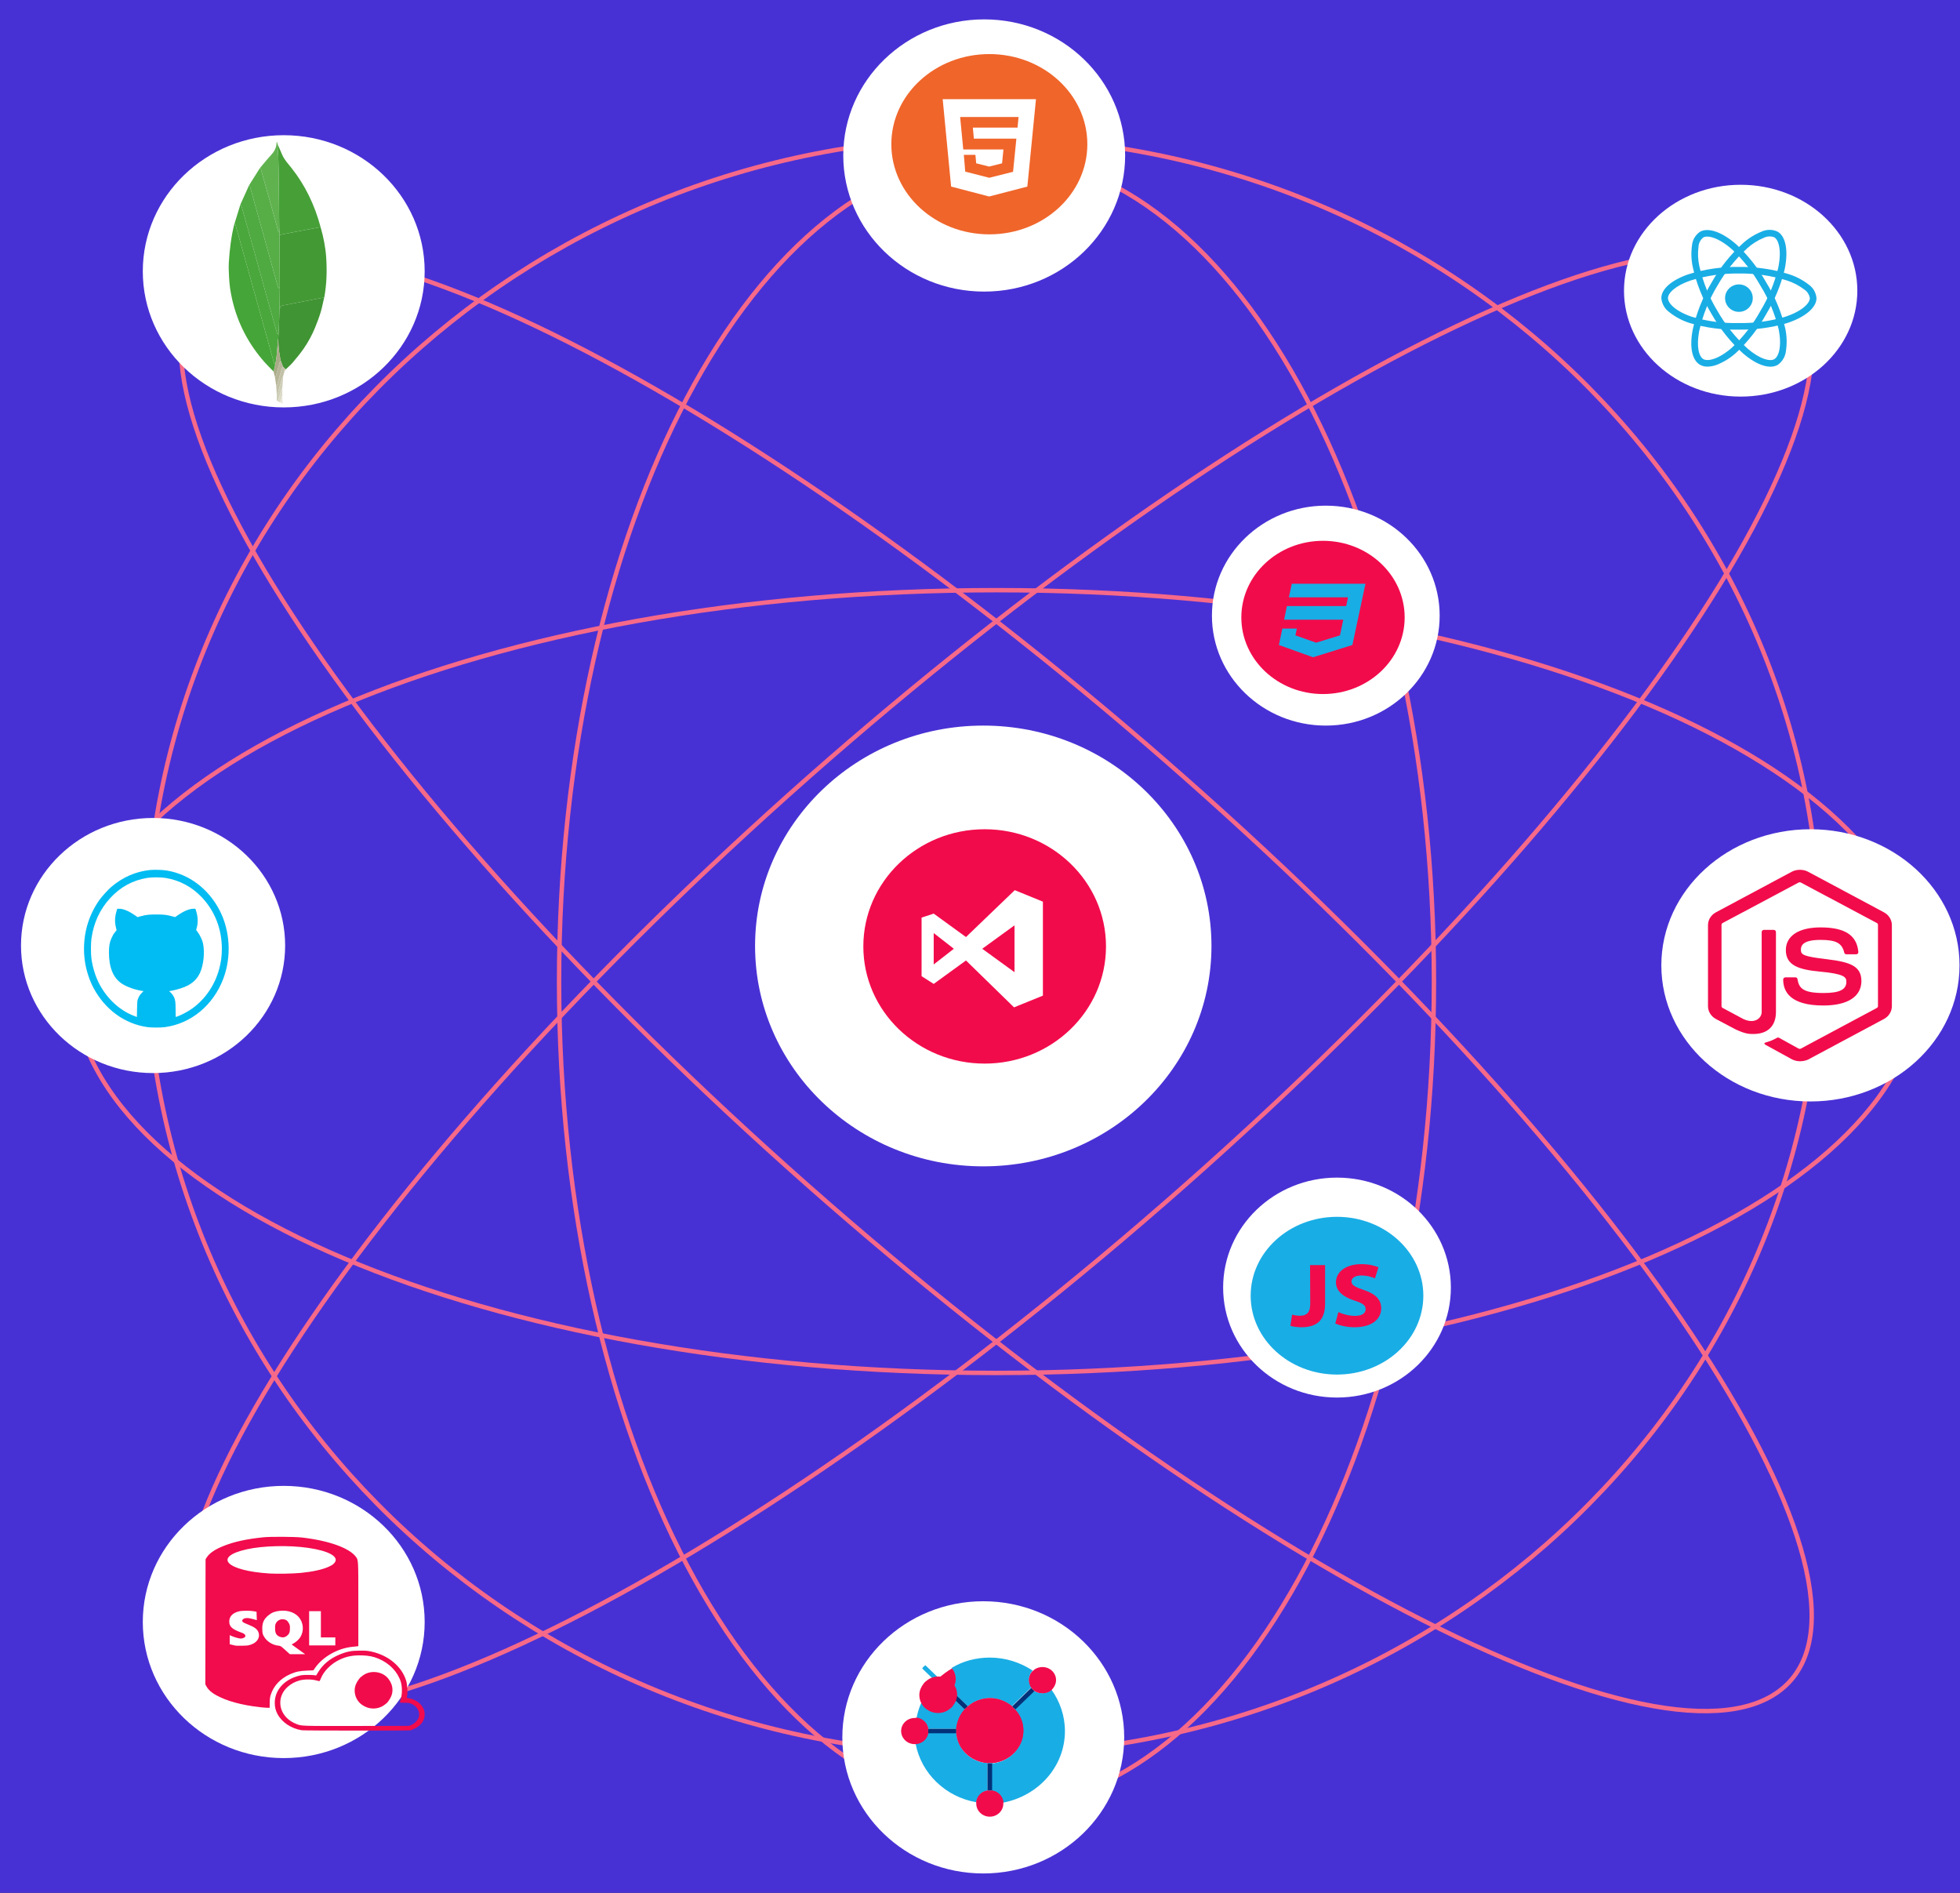 <svg width="435" height="420" viewBox="0 0 435 420" fill="none" xmlns="http://www.w3.org/2000/svg">
<rect x="0" y="0" width="435" height="420" fill="#333333" stroke="none"/>
<g clip-path="url(#clip0_6_9)">
<rect width="435" height="420" fill="#4831D4"/>
<g clip-path="url(#clip1_6_9)">
<path d="M221.163 401.083C274.78 401.083 318.246 319.023 318.246 217.795C318.246 116.568 274.78 34.508 221.163 34.508C167.545 34.508 124.079 116.568 124.079 217.795C124.079 319.023 167.545 401.083 221.163 401.083Z" stroke="#F66988" stroke-width="0.98" stroke-miterlimit="10"/>
<path d="M221.163 304.638C334.327 304.638 426.065 265.757 426.065 217.796C426.065 169.834 334.327 130.953 221.163 130.953C107.998 130.953 16.26 169.834 16.26 217.796C16.26 265.757 107.998 304.638 221.163 304.638Z" stroke="#F66988" stroke-width="0.98" stroke-miterlimit="10"/>
<path d="M396.045 374.268C421.563 351.441 363.936 262.883 267.33 176.468C170.725 90.053 71.724 38.505 46.205 61.331C20.687 84.158 78.314 172.716 174.92 259.131C271.525 345.546 370.526 397.094 396.045 374.268Z" stroke="#F66988" stroke-width="0.98" stroke-miterlimit="10"/>
<path d="M267.33 259.131C363.936 172.716 421.563 84.158 396.045 61.331C370.526 38.505 271.525 90.053 174.92 176.468C78.314 262.883 20.687 351.441 46.205 374.268C71.724 397.094 170.725 345.546 267.33 259.131Z" stroke="#F66988" stroke-width="0.98" stroke-miterlimit="10"/>
<path d="M218.225 258.8C246.196 258.8 268.871 236.907 268.871 209.9C268.871 182.893 246.196 161 218.225 161C190.254 161 167.579 182.893 167.579 209.9C167.579 236.907 190.254 258.8 218.225 258.8Z" fill="white"/>
<path d="M218.225 389.3C320.843 389.3 404.032 308.98 404.032 209.9C404.032 110.82 320.843 30.5 218.225 30.5C115.607 30.5 32.418 110.82 32.418 209.9C32.418 308.98 115.607 389.3 218.225 389.3Z" stroke="#F66988" stroke-width="0.98" stroke-miterlimit="10"/>
<path d="M296.732 310.1C310.689 310.1 322.004 299.176 322.004 285.7C322.004 272.224 310.689 261.3 296.732 261.3C282.775 261.3 271.461 272.224 271.461 285.7C271.461 299.176 282.775 310.1 296.732 310.1Z" fill="white"/>
<path d="M386.321 88C400.622 88 412.214 77.479 412.214 64.5C412.214 51.521 400.622 41 386.321 41C372.021 41 360.429 51.521 360.429 64.5C360.429 77.479 372.021 88 386.321 88Z" fill="white"/>
<path d="M294.246 161C308.203 161 319.518 150.076 319.518 136.6C319.518 123.124 308.203 112.2 294.246 112.2C280.289 112.2 268.975 123.124 268.975 136.6C268.975 150.076 280.289 161 294.246 161Z" fill="white"/>
<path d="M218.225 415.7C235.5 415.7 249.504 402.179 249.504 385.5C249.504 368.821 235.5 355.3 218.225 355.3C200.95 355.3 186.946 368.821 186.946 385.5C186.946 402.179 200.95 415.7 218.225 415.7Z" fill="white"/>
<path d="M62.971 390.1C80.246 390.1 94.25 376.579 94.25 359.9C94.25 343.221 80.246 329.7 62.971 329.7C45.697 329.7 31.693 343.221 31.693 359.9C31.693 376.579 45.697 390.1 62.971 390.1Z" fill="white"/>
<path d="M218.432 64.7C235.707 64.7 249.711 51.179 249.711 34.5C249.711 17.821 235.707 4.3 218.432 4.3C201.157 4.3 187.154 17.821 187.154 34.5C187.154 51.179 201.157 64.7 218.432 64.7Z" fill="white"/>
<path d="M206.004 383.6H212.321C212.425 382 213.046 380.5 214.186 379.4L210.561 375.9C209.836 376.4 209.007 376.8 207.971 376.8C207.039 376.8 206.107 376.5 205.486 376C204.45 377.6 203.725 379.4 203.414 381.3C204.657 381.3 205.796 382.3 206.004 383.6Z" fill="#19ADE5"/>
<path d="M211.182 375.1L214.807 378.6C216.154 377.5 217.811 376.8 219.675 376.8C221.539 376.8 223.3 377.5 224.543 378.6L228.893 374.4C228.582 373.9 228.375 373.4 228.375 372.7C228.375 371.9 228.686 371.2 229.204 370.7C226.511 368.9 223.196 367.8 219.675 367.8C216.568 367.8 213.668 368.6 211.182 370.1C211.7 370.8 212.011 371.6 212.011 372.5C212.011 373.6 211.7 374.4 211.182 375.1Z" fill="#19ADE5"/>
<path d="M219.157 397.3V391.2C215.429 391 212.529 388.1 212.218 384.5H205.9C205.693 385.8 204.554 386.8 203.207 386.9C204.45 393.5 209.836 398.7 216.671 399.9C216.879 398.6 217.914 397.5 219.157 397.3Z" fill="#19ADE5"/>
<path d="M236.35 384.1C236.35 380.7 235.211 377.5 233.346 374.9C232.829 375.4 232.104 375.7 231.275 375.7C230.654 375.7 230.032 375.5 229.514 375.2L225.164 379.4C226.304 380.7 227.029 382.3 227.029 384.1C227.029 387.9 223.921 391 220.089 391.3V397.4C221.436 397.6 222.471 398.7 222.575 400C230.446 398.5 236.35 392 236.35 384.1Z" fill="#19ADE5"/>
<path d="M228.893 374.5L224.543 378.7C224.75 378.9 225.061 379.1 225.268 379.4L229.618 375.2C229.307 375 229.1 374.8 228.893 374.5Z" fill="#023279"/>
<path d="M214.807 378.6L211.182 375.1C210.975 375.4 210.768 375.6 210.457 375.8L214.082 379.3C214.289 379.1 214.6 378.9 214.807 378.6Z" fill="#023279"/>
<path d="M212.321 383.6H206.004C206.004 383.8 206.004 383.9 206.004 384.1C206.004 384.3 206.004 384.4 206.004 384.6H212.321C212.321 384.4 212.321 384.3 212.321 384.1C212.218 383.9 212.321 383.7 212.321 383.6Z" fill="#023279"/>
<path d="M219.157 391.2V397.3C219.364 397.3 219.468 397.3 219.675 397.3C219.882 397.3 219.986 397.3 220.193 397.3V391.2C219.986 391.2 219.882 391.2 219.675 391.2C219.571 391.2 219.364 391.2 219.157 391.2Z" fill="#023279"/>
<path d="M228.893 374.5L230.239 373.2L230.964 373.9L229.618 375.2C230.136 375.5 230.654 375.7 231.379 375.7C232.207 375.7 232.932 375.4 233.45 374.9C232.311 373.3 230.861 371.9 229.204 370.8C228.686 371.3 228.375 372 228.375 372.8C228.375 373.4 228.582 374 228.893 374.5Z" fill="#F20B4B"/>
<path d="M230.239 373.2L228.893 374.5C229.1 374.8 229.307 375 229.618 375.2L230.964 373.9L230.239 373.2Z" fill="#19ADE5"/>
<path d="M231.379 369.9C230.55 369.9 229.721 370.2 229.204 370.8C228.686 371.3 228.375 372 228.375 372.8C228.375 373.4 228.582 374 228.893 374.5C229.1 374.8 229.307 375 229.618 375.2C230.136 375.5 230.654 375.7 231.379 375.7C232.207 375.7 232.932 375.4 233.45 374.9C233.968 374.4 234.382 373.6 234.382 372.8C234.382 371.2 233.036 369.9 231.379 369.9Z" fill="#F20B4B"/>
<path d="M220.193 397.3V400.1C221.021 400.1 221.85 400 222.679 399.9C222.575 398.6 221.539 397.5 220.193 397.3Z" fill="#F20B4B"/>
<path d="M219.157 397.3C217.811 397.5 216.775 398.6 216.671 399.9C217.5 400 218.329 400.1 219.157 400.1V397.3Z" fill="#F20B4B"/>
<path d="M219.157 400.1V400.4H220.193V400.1C219.986 400.1 219.882 400.1 219.675 400.1C219.468 400.1 219.364 400.1 219.157 400.1Z" fill="#19ADE5"/>
<path d="M219.157 400.1V400.4H220.193V400.1C219.986 400.1 219.882 400.1 219.675 400.1C219.468 400.1 219.364 400.1 219.157 400.1Z" fill="#9C0333"/>
<path d="M219.157 397.3V400.1C219.364 400.1 219.468 400.1 219.675 400.1C219.882 400.1 219.986 400.1 220.193 400.1V397.3C219.986 397.3 219.882 397.3 219.675 397.3C219.571 397.3 219.364 397.3 219.157 397.3Z" fill="#19ADE5"/>
<path d="M222.679 399.9C222.575 398.6 221.539 397.5 220.193 397.3C219.986 397.3 219.882 397.3 219.675 397.3C219.468 397.3 219.364 397.3 219.157 397.3C217.811 397.5 216.775 398.6 216.671 399.9C216.671 400 216.671 400.1 216.671 400.2C216.671 401.8 218.018 403.1 219.675 403.1C221.332 403.1 222.679 401.8 222.679 400.2C222.679 400.1 222.679 400 222.679 399.9Z" fill="#F20B4B"/>
<path d="M211.182 375.1C211.7 374.4 212.114 373.6 212.114 372.6C212.114 371.7 211.804 370.8 211.286 370.2C210.25 370.8 209.318 371.5 208.386 372.3L211.182 375.1Z" fill="#F20B4B"/>
<path d="M210.457 375.8L207.557 373C206.729 373.9 206.004 374.8 205.382 375.8C206.107 376.3 206.936 376.6 207.868 376.6C208.904 376.7 209.732 376.3 210.457 375.8Z" fill="#F20B4B"/>
<path d="M208.282 372.3L205.382 369.5C205.071 369.7 204.864 369.9 204.657 370.2L207.557 373C207.764 372.8 208.075 372.6 208.282 372.3Z" fill="#19ADE5"/>
<path d="M211.182 375.1L208.282 372.3C208.075 372.5 207.764 372.8 207.557 373L210.457 375.8C210.664 375.6 210.975 375.4 211.182 375.1Z" fill="#19ADE5"/>
<path d="M206.004 384.5H204.864V383.5H206.004C205.796 382.2 204.657 381.2 203.311 381.1C203.104 382 203 383 203 384C203 385 203.104 385.9 203.311 386.9C204.657 386.8 205.796 385.8 206.004 384.5Z" fill="#F20B4B"/>
<path d="M206.004 383.6H204.864V384.6H206.004C206.004 384.4 206.004 384.3 206.004 384.1C206.004 383.9 206.004 383.7 206.004 383.6Z" fill="#19ADE5"/>
<path d="M206.004 383.6C205.796 382.3 204.657 381.3 203.311 381.2C203.207 381.2 203.104 381.2 203 381.2C201.343 381.2 199.996 382.5 199.996 384.1C199.996 385.7 201.343 387 203 387C203.104 387 203.207 387 203.311 387C204.657 386.9 205.796 385.9 206.004 384.6C206.004 384.4 206.004 384.3 206.004 384.1C206.004 383.9 206.004 383.7 206.004 383.6Z" fill="#F20B4B"/>
<path d="M214.082 379.3C213.046 380.4 212.425 381.9 212.218 383.5H218.432L214.082 379.3Z" fill="#F20B4B"/>
<path d="M220.193 391.2C224.025 390.9 227.132 387.8 227.132 384C227.132 382.2 226.407 380.5 225.268 379.3L220.193 384.2V391.2Z" fill="#F20B4B"/>
<path d="M212.321 384.5C212.529 388.1 215.532 390.9 219.261 391.2V384.5H212.321Z" fill="#F20B4B"/>
<path d="M224.646 378.6C223.3 377.5 221.643 376.8 219.779 376.8C217.914 376.8 216.154 377.5 214.911 378.6L219.779 383.3L224.646 378.6Z" fill="#F20B4B"/>
<path d="M224.646 378.6L219.779 383.3L220.089 383.6L219.779 383.9H220.296V384.1L225.371 379.2C225.061 379.1 224.854 378.9 224.646 378.6Z" fill="#19ADE5"/>
<path d="M219.468 383.6L219.675 383.4L214.807 378.7C214.6 378.9 214.289 379.1 214.082 379.4L218.432 383.6H219.468Z" fill="#19ADE5"/>
<path d="M219.675 383.6V384.1L220.089 383.7L219.675 383.4L219.468 383.6H219.675Z" fill="#19ADE5"/>
<path d="M219.675 383.6V384.1L220.089 383.7L219.675 383.4L219.468 383.6H219.675Z" fill="#9C0333"/>
<path d="M219.157 384.3L218.432 383.6H212.218C212.218 383.8 212.218 383.9 212.218 384.1C212.218 384.3 212.218 384.4 212.218 384.6H219.157V384.3Z" fill="#19ADE5"/>
<path d="M219.468 383.6H218.536L219.157 384.3V384.1H219.675L219.364 383.7L219.468 383.6Z" fill="#19ADE5"/>
<path d="M219.468 383.6H218.536L219.157 384.3V384.1H219.675L219.364 383.7L219.468 383.6Z" fill="#9C0333"/>
<path d="M219.468 383.6L219.364 383.7L219.675 384.1V383.6H219.468Z" fill="#19ADE5"/>
<path d="M219.468 383.6L219.364 383.7L219.675 384.1V383.6H219.468Z" fill="#9C0333"/>
<path d="M220.089 384.4L219.779 384.1V384.6H219.261V391.3C219.468 391.3 219.571 391.3 219.779 391.3C219.986 391.3 220.089 391.3 220.296 391.3V384.3L220.089 384.4Z" fill="#19ADE5"/>
<path d="M225.268 379.3C225.061 379.1 224.854 378.8 224.543 378.6C223.196 377.5 221.539 376.8 219.675 376.8C217.811 376.8 216.05 377.5 214.807 378.6C214.6 378.8 214.289 379 214.082 379.3C213.046 380.4 212.425 381.9 212.218 383.5C212.218 383.7 212.218 383.8 212.218 384C212.218 384.2 212.218 384.3 212.218 384.5C212.425 388.1 215.429 390.9 219.157 391.2C219.364 391.2 219.468 391.2 219.675 391.2C219.882 391.2 219.986 391.2 220.193 391.2C224.025 390.9 227.132 387.8 227.132 384C227.132 382.2 226.511 380.6 225.268 379.3Z" fill="#F20B4B"/>
<path d="M33.971 238.1C50.159 238.1 63.282 225.43 63.282 209.8C63.282 194.17 50.159 181.5 33.971 181.5C17.784 181.5 4.661 194.17 4.661 209.8C4.661 225.43 17.784 238.1 33.971 238.1Z" fill="white"/>
<path d="M62.971 90.4C80.246 90.4 94.25 76.879 94.25 60.2C94.25 43.521 80.246 30 62.971 30C45.697 30 31.693 43.521 31.693 60.2C31.693 76.879 45.697 90.4 62.971 90.4Z" fill="white"/>
<path d="M401.805 244.4C420.081 244.4 434.896 230.879 434.896 214.2C434.896 197.521 420.081 184 401.805 184C383.53 184 368.714 197.521 368.714 214.2C368.714 230.879 383.53 244.4 401.805 244.4Z" fill="white"/>
<path d="M399.475 235.48C398.841 235.48 398.25 235.324 397.701 235.051L392.082 231.968C391.238 231.538 391.66 231.382 391.913 231.304C393.054 230.953 393.265 230.875 394.448 230.25C394.575 230.172 394.744 230.211 394.87 230.29L399.179 232.67C399.348 232.748 399.56 232.748 399.686 232.67L416.541 223.655C416.71 223.577 416.795 223.421 416.795 223.226V205.235C416.795 205.04 416.71 204.883 416.541 204.805L399.686 195.829C399.517 195.751 399.306 195.751 399.179 195.829L382.324 204.805C382.155 204.883 382.071 205.079 382.071 205.235V223.226C382.071 223.382 382.155 223.577 382.324 223.655L386.929 226.114C389.421 227.284 390.984 225.919 390.984 224.553V206.796C390.984 206.562 391.195 206.327 391.491 206.327H393.645C393.899 206.327 394.152 206.523 394.152 206.796V224.553C394.152 227.636 392.336 229.431 389.168 229.431C388.196 229.431 387.436 229.431 385.281 228.455L380.846 226.114C379.747 225.528 379.071 224.436 379.071 223.265V205.274C379.071 204.103 379.747 203.01 380.846 202.425L397.701 193.41C398.757 192.863 400.193 192.863 401.249 193.41L418.104 202.425C419.203 203.01 419.879 204.103 419.879 205.274V223.265C419.879 224.436 419.203 225.528 418.104 226.114L401.249 235.129C400.7 235.363 400.066 235.48 399.475 235.48ZM404.671 223.109C397.278 223.109 395.758 219.987 395.758 217.333C395.758 217.099 395.969 216.865 396.265 216.865H398.461C398.715 216.865 398.926 217.021 398.926 217.255C399.264 219.323 400.235 220.338 404.713 220.338C408.262 220.338 409.782 219.596 409.782 217.84C409.782 216.825 409.36 216.084 403.826 215.577C399.222 215.147 396.349 214.211 396.349 210.815C396.349 207.654 399.222 205.781 404.037 205.781C409.444 205.781 412.106 207.498 412.444 211.245C412.444 211.362 412.401 211.479 412.317 211.596C412.233 211.674 412.106 211.752 411.979 211.752H409.782C409.571 211.752 409.36 211.596 409.318 211.401C408.811 209.254 407.501 208.552 404.037 208.552C400.151 208.552 399.686 209.801 399.686 210.737C399.686 211.869 400.235 212.22 405.474 212.845C410.67 213.469 413.12 214.367 413.12 217.723C413.077 221.157 410.036 223.109 404.671 223.109Z" fill="#F20B4B"/>
<g clip-path="url(#clip2_6_9)">
<path d="M32.71 227.905C27.696 227.19 23.367 224.054 20.777 219.258C19.915 217.661 19.225 215.606 18.897 213.657C18.45 211.001 18.597 208.068 19.306 205.507C19.89 203.397 20.818 201.447 22.093 199.649C22.625 198.899 24.058 197.336 24.746 196.756C27.276 194.621 30.161 193.367 33.272 193.051C34.257 192.951 36.084 193.004 37.023 193.16C41.998 193.987 46.274 197.217 48.75 202.018C51.096 206.565 51.399 212.342 49.547 217.196C47.304 223.076 42.41 227.121 36.584 227.912C35.694 228.033 33.581 228.029 32.71 227.905ZM30.588 221.737C30.775 221.176 31.053 220.729 31.487 220.291L31.859 219.915L31.561 219.87C29.922 219.62 28.147 218.986 27.028 218.248C25.136 217.002 24.179 214.68 24.18 211.338C24.18 209.883 24.326 209.071 24.759 208.13C25.056 207.484 25.167 207.3 25.573 206.781L25.875 206.394L25.713 205.717C25.433 204.55 25.48 203.448 25.862 202.173L26.022 201.64H26.438C27.357 201.64 28.507 202.111 29.86 203.038L30.528 203.495L31.273 203.296C32.481 202.975 33.068 202.91 34.756 202.914C36.41 202.919 37.023 202.989 38.232 203.323L38.86 203.496L39.468 203.078C40.834 202.138 42.037 201.642 42.949 201.64H43.366L43.497 202.035C43.955 203.412 43.996 204.863 43.611 206.075L43.528 206.339L43.931 206.891C44.389 207.519 44.897 208.601 45.043 209.263C45.477 211.223 45.198 214.09 44.405 215.821C43.825 217.088 43.014 217.941 41.709 218.656C40.914 219.092 39.208 219.64 38.016 219.842L37.53 219.925L37.788 220.148C38.109 220.425 38.435 220.869 38.639 221.305C38.91 221.885 38.972 222.411 38.973 224.12C38.974 225.587 38.981 225.687 39.084 225.643C39.145 225.618 39.45 225.5 39.761 225.381C40.513 225.095 41.939 224.302 42.72 223.737C45.6 221.652 47.721 218.513 48.665 214.938C49.068 213.409 49.236 212.115 49.236 210.533C49.236 206.108 47.679 202.131 44.736 199.042C42.562 196.759 39.818 195.304 36.739 194.802C35.714 194.634 33.686 194.631 32.678 194.796C29.445 195.325 26.707 196.821 24.43 199.305C22.17 201.769 20.795 204.741 20.298 208.235C20.143 209.329 20.143 211.669 20.298 212.763C20.584 214.773 21.247 216.855 22.11 218.454C23.858 221.694 26.614 224.214 29.708 225.402L30.381 225.66L30.417 223.899C30.449 222.335 30.468 222.094 30.588 221.737Z" fill="#00BCF2"/>
</g>
<path fill-rule="evenodd" clip-rule="evenodd" d="M71.156 50.403C71.792 52.615 72.25 54.874 72.401 57.215C72.588 60.12 72.502 63.004 71.993 65.861C71.979 65.94 71.95 66.014 71.928 66.09C71.768 66.091 71.605 66.067 71.449 66.096C70.129 66.345 68.811 66.603 67.492 66.86C66.129 67.126 64.764 67.381 63.403 67.664C62.921 67.764 62.324 67.645 62.129 68.446C62.124 68.468 62.068 68.472 62.036 68.484L62.102 63.694C62.079 59.842 62.057 55.989 62.035 52.137L62.67 52.006C63.709 51.801 64.748 51.594 65.787 51.395C67.028 51.158 68.27 50.928 69.511 50.697C70.059 50.595 70.607 50.501 71.156 50.403Z" fill="#439934"/>
<path fill-rule="evenodd" clip-rule="evenodd" d="M60.725 82.448C60.054 81.755 59.361 81.093 58.719 80.365C55.263 76.447 52.735 71.835 51.49 66.275C51.147 64.745 50.918 63.19 50.845 61.608C50.793 60.502 50.718 59.385 50.783 58.284C50.957 55.356 51.309 52.457 52.023 49.636L52.063 49.571C52.132 49.681 52.232 49.78 52.267 49.905C52.965 52.374 53.657 54.844 54.346 57.316C56.51 65.084 58.671 72.854 60.838 80.62C60.881 80.772 60.991 80.896 61.069 81.033L60.725 82.448Z" fill="#45A538"/>
<path fill-rule="evenodd" clip-rule="evenodd" d="M71.156 50.403C70.607 50.501 70.058 50.595 69.511 50.696C68.269 50.927 67.028 51.157 65.787 51.394C64.747 51.593 63.709 51.8 62.67 52.005L62.035 52.136L62.03 51.638C62.009 51.228 61.973 50.82 61.969 50.41C61.941 47.8 61.924 45.189 61.897 42.578C61.881 40.944 61.856 39.311 61.828 37.677C61.811 36.662 61.793 35.646 61.755 34.633C61.734 34.088 61.661 33.546 61.631 33.001C61.615 32.688 61.638 32.373 61.643 32.058C61.967 32.813 62.284 33.573 62.617 34.322C63.143 35.505 63.981 36.377 64.735 37.329C67.718 41.09 69.836 45.463 71.156 50.403Z" fill="#46A037"/>
<path fill-rule="evenodd" clip-rule="evenodd" d="M62.036 68.484C62.068 68.471 62.124 68.468 62.129 68.446C62.324 67.644 62.92 67.764 63.402 67.664C64.763 67.381 66.128 67.125 67.491 66.86C68.81 66.603 70.129 66.344 71.449 66.095C71.605 66.066 71.768 66.09 71.928 66.09C71.681 67.147 71.487 68.228 71.174 69.257C70.819 70.424 70.389 71.563 69.933 72.68C69.251 74.349 68.401 75.906 67.414 77.333C66.653 78.433 65.805 79.449 64.955 80.453C64.485 81.008 63.931 81.461 63.416 81.96L63.282 81.85L62.801 81.355L62.303 80.043C61.96 78.507 61.78 76.944 61.75 75.355L61.759 75.088L61.827 73.931C61.849 73.537 61.88 73.143 61.893 72.747C61.945 71.326 61.989 69.905 62.036 68.484Z" fill="#409433"/>
<path fill-rule="evenodd" clip-rule="evenodd" d="M62.036 68.484C61.989 69.905 61.945 71.326 61.894 72.748C61.88 73.143 61.85 73.537 61.828 73.932L61.524 74.07C60.851 71.686 60.177 69.327 59.517 66.963C58.427 63.051 57.35 59.132 56.261 55.219C55.382 52.061 54.496 48.905 53.605 45.751C53.563 45.604 53.443 45.488 53.36 45.358L55.301 41.068C55.368 41.207 55.456 41.337 55.498 41.487C56.396 44.681 57.292 47.876 58.181 51.074C59.337 55.234 60.486 59.398 61.642 63.559C61.688 63.725 61.764 63.879 61.836 64.065L62.102 63.693C62.08 65.29 62.058 66.887 62.036 68.484Z" fill="#4FAA41"/>
<path fill-rule="evenodd" clip-rule="evenodd" d="M53.36 45.358C53.444 45.489 53.563 45.604 53.605 45.752C54.496 48.906 55.382 52.061 56.261 55.22C57.35 59.133 58.427 63.051 59.518 66.963C60.177 69.327 60.851 71.686 61.525 74.07L61.828 73.932L61.76 75.088L61.699 75.355C61.593 76.621 61.505 77.889 61.376 79.152C61.311 79.785 61.174 80.406 61.07 81.033C60.991 80.896 60.881 80.772 60.839 80.62C58.671 72.854 56.51 65.085 54.346 57.316C53.657 54.845 52.965 52.374 52.268 49.906C52.232 49.78 52.133 49.682 52.063 49.571C52.495 48.166 52.928 46.762 53.36 45.358Z" fill="#4AA73C"/>
<path fill-rule="evenodd" clip-rule="evenodd" d="M62.102 63.694L61.836 64.066C61.763 63.879 61.687 63.725 61.641 63.559C60.486 59.399 59.337 55.235 58.181 51.075C57.292 47.876 56.395 44.681 55.497 41.487C55.456 41.337 55.368 41.207 55.301 41.068L57.701 37.272C57.777 37.394 57.885 37.502 57.924 37.639C58.591 39.984 59.251 42.332 59.908 44.681C60.521 46.876 61.125 49.073 61.746 51.264C61.788 51.411 61.932 51.515 62.029 51.639L62.034 52.137C62.057 55.988 62.079 59.841 62.102 63.694Z" fill="#57AE47"/>
<path fill-rule="evenodd" clip-rule="evenodd" d="M62.03 51.638C61.933 51.514 61.788 51.41 61.747 51.263C61.126 49.072 60.522 46.875 59.909 44.681C59.252 42.331 58.592 39.983 57.925 37.638C57.886 37.501 57.778 37.393 57.702 37.271C58.483 36.353 59.239 35.401 60.051 34.525C60.773 33.746 61.354 32.911 61.38 31.68C61.382 31.629 61.404 31.578 61.438 31.435L61.644 32.058C61.639 32.373 61.615 32.688 61.632 33.001C61.662 33.546 61.735 34.087 61.755 34.632C61.794 35.646 61.812 36.661 61.829 37.676C61.856 39.31 61.881 40.944 61.898 42.578C61.925 45.188 61.942 47.799 61.969 50.41C61.973 50.82 62.008 51.228 62.03 51.638Z" fill="#60B24F"/>
<path fill-rule="evenodd" clip-rule="evenodd" d="M61.069 81.033C61.173 80.406 61.311 79.784 61.375 79.152C61.504 77.889 61.593 76.62 61.698 75.354L61.724 75.35L61.75 75.355C61.78 76.944 61.96 78.507 62.303 80.043C62.233 80.154 62.135 80.252 62.098 80.377C61.809 81.354 61.538 82.339 61.248 83.316C61.208 83.449 61.098 83.553 61.02 83.671L60.724 82.448L61.069 81.033Z" fill="#A9AA88"/>
<path fill-rule="evenodd" clip-rule="evenodd" d="M61.021 83.671C61.099 83.554 61.209 83.45 61.248 83.316C61.538 82.339 61.81 81.355 62.098 80.378C62.135 80.253 62.233 80.154 62.303 80.044L62.801 81.356C62.703 81.524 62.567 81.675 62.512 81.862L61.559 85.226C61.52 85.361 61.386 85.456 61.296 85.57L61.021 83.671Z" fill="#B6B598"/>
<path fill-rule="evenodd" clip-rule="evenodd" d="M61.296 85.57C61.386 85.456 61.52 85.36 61.559 85.225L62.512 81.861C62.567 81.675 62.703 81.523 62.801 81.356L63.283 81.85C63.05 82.126 62.921 82.446 62.998 82.849L62.852 83.425C62.785 83.524 62.689 83.609 62.656 83.722C62.324 84.868 62.006 86.019 61.671 87.164C61.629 87.309 61.511 87.423 61.428 87.551C61.384 86.89 61.34 86.231 61.296 85.57Z" fill="#C2C1A7"/>
<path fill-rule="evenodd" clip-rule="evenodd" d="M61.428 87.551C61.511 87.423 61.629 87.309 61.671 87.164C62.006 86.019 62.324 84.868 62.657 83.722C62.69 83.61 62.785 83.524 62.852 83.425L62.651 86.068C62.597 86.142 62.519 86.208 62.493 86.295C62.265 87.064 62.05 87.839 61.821 88.608C61.774 88.767 61.684 88.907 61.613 89.055C61.55 88.957 61.438 88.861 61.433 88.758C61.413 88.357 61.427 87.954 61.428 87.551Z" fill="#CECDB7"/>
<path fill-rule="evenodd" clip-rule="evenodd" d="M61.613 89.055C61.683 88.906 61.774 88.766 61.821 88.608C62.05 87.839 62.264 87.064 62.492 86.295C62.518 86.208 62.597 86.143 62.65 86.068L62.655 87.802L62.172 89.291L61.613 89.055Z" fill="#DBDAC7"/>
<path fill-rule="evenodd" clip-rule="evenodd" d="M62.172 89.291L62.655 87.803L62.755 89.564L62.172 89.291Z" fill="#EBE9DC"/>
<path fill-rule="evenodd" clip-rule="evenodd" d="M62.998 82.85C62.921 82.446 63.05 82.126 63.283 81.85L63.416 81.96L62.998 82.85Z" fill="#CECDB7"/>
<path fill-rule="evenodd" clip-rule="evenodd" d="M61.75 75.355L61.724 75.35L61.698 75.355L61.759 75.088L61.75 75.355Z" fill="#4FAA41"/>
<path d="M66.959 383.924C64.61 383.53 62.582 382.177 61.596 380.344C61.163 379.538 60.978 378.776 60.981 377.805C60.99 375.014 63.072 372.683 66.308 371.843C66.904 371.688 67.297 371.647 68.211 371.645C68.844 371.644 69.543 371.672 69.763 371.708L70.164 371.774L70.657 370.967C71.664 369.319 73.233 368.024 75.262 367.168C76.936 366.462 77.987 366.256 79.93 366.256C81.291 366.256 81.606 366.284 82.484 366.48C86.275 367.326 89.23 369.834 90.16 372.993C90.393 373.785 90.509 375.558 90.373 376.254L90.281 376.73L90.812 376.83C92.142 377.081 93.291 377.864 93.878 378.922C94.459 379.967 94.352 381.32 93.612 382.309C93.234 382.813 92.493 383.374 91.875 383.624C91.558 383.751 91.22 383.891 91.124 383.933C90.91 384.028 67.527 384.019 66.959 383.924ZM91.267 382.758C91.925 382.482 92.576 381.866 92.846 381.262C93.407 380.01 92.659 378.554 91.166 377.994C90.789 377.853 90.507 377.82 89.721 377.827C89.184 377.831 88.744 377.802 88.744 377.763C88.744 377.724 88.844 377.356 88.966 376.947C89.278 375.898 89.275 374.226 88.959 373.204C88.262 370.953 86.456 369.074 83.986 368.033C82.901 367.575 81.868 367.366 80.458 367.317C78.37 367.245 76.913 367.523 75.307 368.297C73.434 369.2 71.82 370.836 71.195 372.466C71.074 372.779 70.928 373.035 70.87 373.035C70.812 373.034 70.472 372.952 70.114 372.853C69.117 372.576 67.418 372.593 66.424 372.889C65.423 373.187 64.703 373.569 63.953 374.2C62.828 375.144 62.204 376.432 62.204 377.805C62.204 379.845 63.537 381.633 65.705 382.502C66.952 383.001 66.52 382.986 79.178 382.97L90.797 382.955L91.267 382.758ZM57.744 378.811C53.54 378.33 50.305 377.441 47.911 376.107C46.924 375.557 46.242 374.942 45.858 374.253L45.571 373.741L45.598 359.86L45.624 345.98L45.863 345.602C46.468 344.646 47.646 343.83 49.523 343.069C51.896 342.107 54.632 341.505 58.445 341.108C60.015 340.944 65.347 340.973 66.959 341.154C72.893 341.821 77.498 343.455 78.966 345.415C79.544 346.187 79.529 345.907 79.529 355.997V365.262L79.204 365.304C79.025 365.328 78.619 365.37 78.302 365.398C75.035 365.693 71.646 367.596 69.909 370.114L69.553 370.63L68.156 370.685C66.505 370.751 65.664 370.929 64.409 371.479C62.253 372.424 60.713 374.061 60.085 376.075C59.912 376.631 59.86 377.034 59.857 377.868L59.849 378.945L59.296 378.935C58.992 378.929 58.292 378.873 57.741 378.811H57.744ZM66.289 366.017C65.501 365.453 64.819 364.964 64.773 364.931C64.728 364.897 64.892 364.771 65.138 364.65C65.681 364.381 66.381 363.739 66.678 363.235C67.405 362.005 67.388 360.474 66.636 359.257C65.809 357.918 64.078 357.215 62.116 357.423C61.042 357.536 60.369 357.79 59.66 358.349C58.54 359.232 58.152 360.099 58.211 361.586C58.244 362.431 58.28 362.583 58.567 363.096C59.184 364.201 60.475 365.026 61.79 365.157C62.285 365.207 62.328 365.234 63.311 366.125L64.323 367.042H66.022H67.722L66.289 366.017ZM61.999 363.138C61.311 362.843 61.049 362.339 61.049 361.304C61.049 360.631 61.088 360.434 61.284 360.098C61.598 359.56 62.224 359.237 62.839 359.295C63.443 359.353 63.757 359.559 64.076 360.107C64.319 360.523 64.354 360.681 64.351 361.344C64.351 362.162 64.176 362.581 63.688 362.963C63.178 363.363 62.653 363.417 61.999 363.138ZM55.068 365.097C56.88 364.745 57.864 363.467 57.342 362.143C57.079 361.477 56.524 361.06 55.169 360.513C54.542 360.261 53.983 360.002 53.924 359.939C53.696 359.692 53.697 359.529 53.924 359.304C54.277 358.959 55.08 358.942 56.167 359.258L56.997 359.499L56.968 358.566L56.94 357.633L56.389 357.523C55.556 357.356 53.755 357.364 53.047 357.538C51.626 357.887 50.878 358.669 50.882 359.801C50.89 360.965 51.51 361.517 53.701 362.301C54.629 362.632 54.735 363.252 53.906 363.495C53.522 363.607 53.413 363.605 52.806 363.473C52.435 363.392 51.873 363.213 51.556 363.074L50.98 362.823V363.833V364.843L51.556 364.978C51.873 365.052 52.177 365.126 52.232 365.142C52.461 365.209 54.669 365.174 55.066 365.097H55.068ZM74.421 364.214V363.328H72.818H71.216V360.415V357.503H69.914H68.611V361.302V365.1H71.516H74.421V364.214ZM66.708 349.016C69.32 348.761 71.464 348.299 72.818 347.7C73.708 347.307 73.922 347.165 74.264 346.74C75.322 345.426 72.953 344.105 68.361 343.449C64.047 342.831 58.362 342.971 54.723 343.783C47.215 345.459 50.175 348.538 59.878 349.145C61.47 349.245 65.059 349.177 66.708 349.016Z" fill="#F20B4D"/>
<path d="M86.275 372.6C85.55 371.6 84.307 371 82.961 371C82.029 371 81.096 371.3 80.371 371.9C80.061 372.1 79.854 372.3 79.646 372.6C79.129 373.3 78.714 374.1 78.714 375.1C78.714 376.4 79.336 377.6 80.371 378.3C81.096 378.8 81.925 379.1 82.857 379.1C83.789 379.1 84.721 378.8 85.446 378.2C85.757 378 85.964 377.8 86.171 377.5C86.689 376.8 87.104 376 87.104 375C87.104 374.1 86.793 373.3 86.275 372.6Z" fill="#F20B4B"/>
<path d="M211.596 373.6C210.871 372.6 209.629 372 208.282 372C207.35 372 206.418 372.3 205.693 372.9C205.382 373.1 205.175 373.3 204.968 373.6C204.45 374.3 204.036 375.1 204.036 376.1C204.036 377.4 204.657 378.6 205.693 379.3C206.418 379.8 207.246 380.1 208.179 380.1C209.111 380.1 210.043 379.8 210.768 379.2C211.079 379 211.286 378.8 211.493 378.5C212.011 377.8 212.425 377 212.425 376C212.425 375.1 212.114 374.3 211.596 373.6Z" fill="#F20B4B"/>
<path d="M296.732 305C307.314 305 315.893 297.165 315.893 287.5C315.893 277.835 307.314 270 296.732 270C286.15 270 277.571 277.835 277.571 287.5C277.571 297.165 286.15 305 296.732 305Z" fill="#19ADE5"/>
<path d="M290.754 280.71H294.088V289.285C294.088 293.135 292.057 294.5 288.838 294.5C288.033 294.5 287.037 294.395 286.385 294.185L286.769 291.7C287.228 291.84 287.842 291.945 288.493 291.945C289.911 291.945 290.792 291.35 290.792 289.285L290.754 280.71Z" fill="#F20B4B"/>
<path d="M297.039 291.14C297.92 291.56 299.338 291.98 300.756 291.98C302.289 291.98 303.094 291.385 303.094 290.475C303.094 289.635 302.404 289.145 300.603 288.585C298.15 287.78 296.502 286.52 296.502 284.525C296.502 282.25 298.648 280.5 302.135 280.5C303.822 280.5 305.048 280.815 305.929 281.2L305.163 283.65C304.588 283.405 303.515 283.02 302.097 283.02C300.641 283.02 299.951 283.65 299.951 284.315C299.951 285.19 300.756 285.575 302.71 286.24C305.316 287.115 306.542 288.375 306.542 290.3C306.542 292.575 304.665 294.5 300.564 294.5C298.878 294.5 297.192 294.08 296.349 293.66L297.039 291.14Z" fill="#F20B4B"/>
<path d="M219.571 52C231.584 52 241.321 43.046 241.321 32C241.321 20.954 231.584 12 219.571 12C207.559 12 197.821 20.954 197.821 32C197.821 43.046 207.559 52 219.571 52Z" fill="#F0652A"/>
<path d="M209.218 22L211.089 41.4L219.528 43.6L228.01 41.4L229.924 22H209.218ZM225.835 28.32H215.917L216.135 30.76H225.574L224.835 38.12L219.571 39.44H219.528L214.221 38.08L213.916 34.36H216.483L216.657 36.24L219.528 36.96L222.399 36.24L222.703 33.16H213.786L213.09 25.96H226.053L225.835 28.32Z" fill="white"/>
<path d="M385.933 69.199C387.631 69.199 389.008 67.835 389.008 66.152C389.008 64.469 387.631 63.105 385.933 63.105C384.235 63.105 382.858 64.469 382.858 66.152C382.858 67.835 384.235 69.199 385.933 69.199Z" fill="#19ADE5"/>
<path d="M385.933 73.138C382.237 73.227 378.551 72.733 375.011 71.675C373.376 71.162 371.851 70.353 370.514 69.289C370.003 68.926 369.578 68.457 369.267 67.916C368.957 67.374 368.768 66.773 368.714 66.152C368.714 64.138 370.948 62.163 374.689 60.871C378.323 59.727 382.12 59.172 385.933 59.228C389.695 59.176 393.441 59.721 397.029 60.842C398.604 61.339 400.077 62.109 401.381 63.116C401.882 63.463 402.301 63.914 402.607 64.439C402.913 64.963 403.099 65.548 403.152 66.152C403.152 68.246 400.655 70.368 396.633 71.686C393.162 72.709 389.554 73.199 385.933 73.138ZM385.933 60.686C382.285 60.638 378.653 61.165 375.173 62.248C371.729 63.439 370.185 65.067 370.185 66.148C370.185 67.279 371.844 69.058 375.487 70.292C378.873 71.299 382.399 71.767 385.933 71.68C389.397 71.742 392.85 71.277 396.172 70.303C399.954 69.061 401.676 67.281 401.676 66.152C401.614 65.765 401.471 65.394 401.258 65.064C401.044 64.734 400.763 64.452 400.434 64.235C399.267 63.342 397.951 62.659 396.546 62.219C393.113 61.151 389.531 60.634 385.933 60.686Z" fill="#19ADE5"/>
<path d="M378.947 81.349C378.373 81.362 377.806 81.224 377.304 80.949C375.543 79.942 374.933 77.039 375.672 73.182C376.487 69.49 377.899 65.954 379.854 62.709C381.687 59.454 384.034 56.51 386.806 53.99C388.028 52.887 389.437 52.007 390.968 51.391C391.522 51.133 392.126 51 392.738 51C393.35 51 393.954 51.133 394.508 51.391C396.339 52.436 396.946 55.639 396.091 59.75C395.251 63.241 393.875 66.584 392.012 69.662C390.244 72.879 387.97 75.797 385.277 78.307C384.012 79.453 382.543 80.358 380.945 80.975C380.305 81.21 379.629 81.336 378.947 81.349ZM381.128 63.433C379.263 66.54 377.91 69.921 377.118 73.45C376.438 77.003 377.091 79.139 378.041 79.683C379.025 80.247 381.413 79.712 384.313 77.201C386.884 74.797 389.054 72.004 390.742 68.926C392.527 65.983 393.846 62.787 394.654 59.449C395.459 55.579 394.764 53.21 393.777 52.647C393.408 52.507 393.013 52.444 392.617 52.463C392.222 52.481 391.834 52.581 391.48 52.756C390.117 53.313 388.864 54.104 387.778 55.093C385.129 57.507 382.887 60.325 381.136 63.44L381.128 63.433Z" fill="#19ADE5"/>
<path d="M392.915 81.365C391.249 81.365 389.132 80.365 386.928 78.487C384.107 75.944 381.721 72.965 379.86 69.667C377.93 66.467 376.529 62.981 375.71 59.343C375.355 57.742 375.289 56.092 375.516 54.468C375.568 53.866 375.753 53.282 376.058 52.758C376.363 52.235 376.78 51.783 377.279 51.437C379.108 50.388 382.211 51.466 385.378 54.252C388.011 56.717 390.247 59.567 392.008 62.703C393.936 65.828 395.352 69.237 396.202 72.803C396.572 74.462 396.629 76.175 396.37 77.856C396.308 78.475 396.112 79.074 395.795 79.612C395.478 80.149 395.047 80.612 394.533 80.97C394.038 81.241 393.48 81.377 392.915 81.365ZM381.133 68.933C382.918 72.085 385.198 74.936 387.887 77.378C390.653 79.736 392.848 80.243 393.791 79.694C394.775 79.127 395.501 76.814 394.753 73.071C393.933 69.667 392.576 66.413 390.73 63.429C389.049 60.428 386.915 57.699 384.402 55.337C381.42 52.714 379.002 52.128 378.017 52.693C377.71 52.941 377.458 53.248 377.277 53.597C377.096 53.946 376.99 54.328 376.966 54.719C376.77 56.167 376.834 57.638 377.154 59.064C377.941 62.544 379.285 65.876 381.134 68.936L381.133 68.933Z" fill="#19ADE5"/>
<path d="M293.625 154C303.635 154 311.75 146.389 311.75 137C311.75 127.611 303.635 120 293.625 120C283.615 120 275.5 127.611 275.5 137C275.5 146.389 283.615 154 293.625 154Z" fill="#F20B4B"/>
<path d="M303.05 129.52L300.15 143.12L291.414 145.84L283.837 143.12L284.599 139.482H287.825L287.499 140.978L292.102 142.61L297.395 140.978L298.12 137.51H284.997L285.614 134.484H298.772L299.171 132.546H286.049L286.701 129.52H303.05Z" fill="#19ADE5"/>
<path d="M218.536 236C233.408 236 245.464 224.359 245.464 210C245.464 195.641 233.408 184 218.536 184C203.663 184 191.607 195.641 191.607 210C191.607 224.359 203.663 236 218.536 236Z" fill="#F20B4B"/>
<path d="M225.214 197.52L214.389 207.92L207.226 202.72L204.533 203.604V216.604L207.226 218.32L214.389 213.12L225.052 223.52L231.461 220.92V200.068L225.214 197.52ZM207.226 214.004V207.036L211.696 210.52L207.226 214.004ZM225.16 215.72L217.997 210.52L225.16 205.32V215.72Z" fill="white"/>
</g>
</g>
<defs>
<clipPath id="clip0_6_9">
<rect width="435" height="420" fill="white"/>
</clipPath>
<clipPath id="clip1_6_9">
<rect width="435" height="420" fill="white"/>
</clipPath>
<clipPath id="clip2_6_9">
<rect width="32.107" height="35" fill="white" transform="translate(18.643 193)"/>
</clipPath>
</defs>
</svg>
